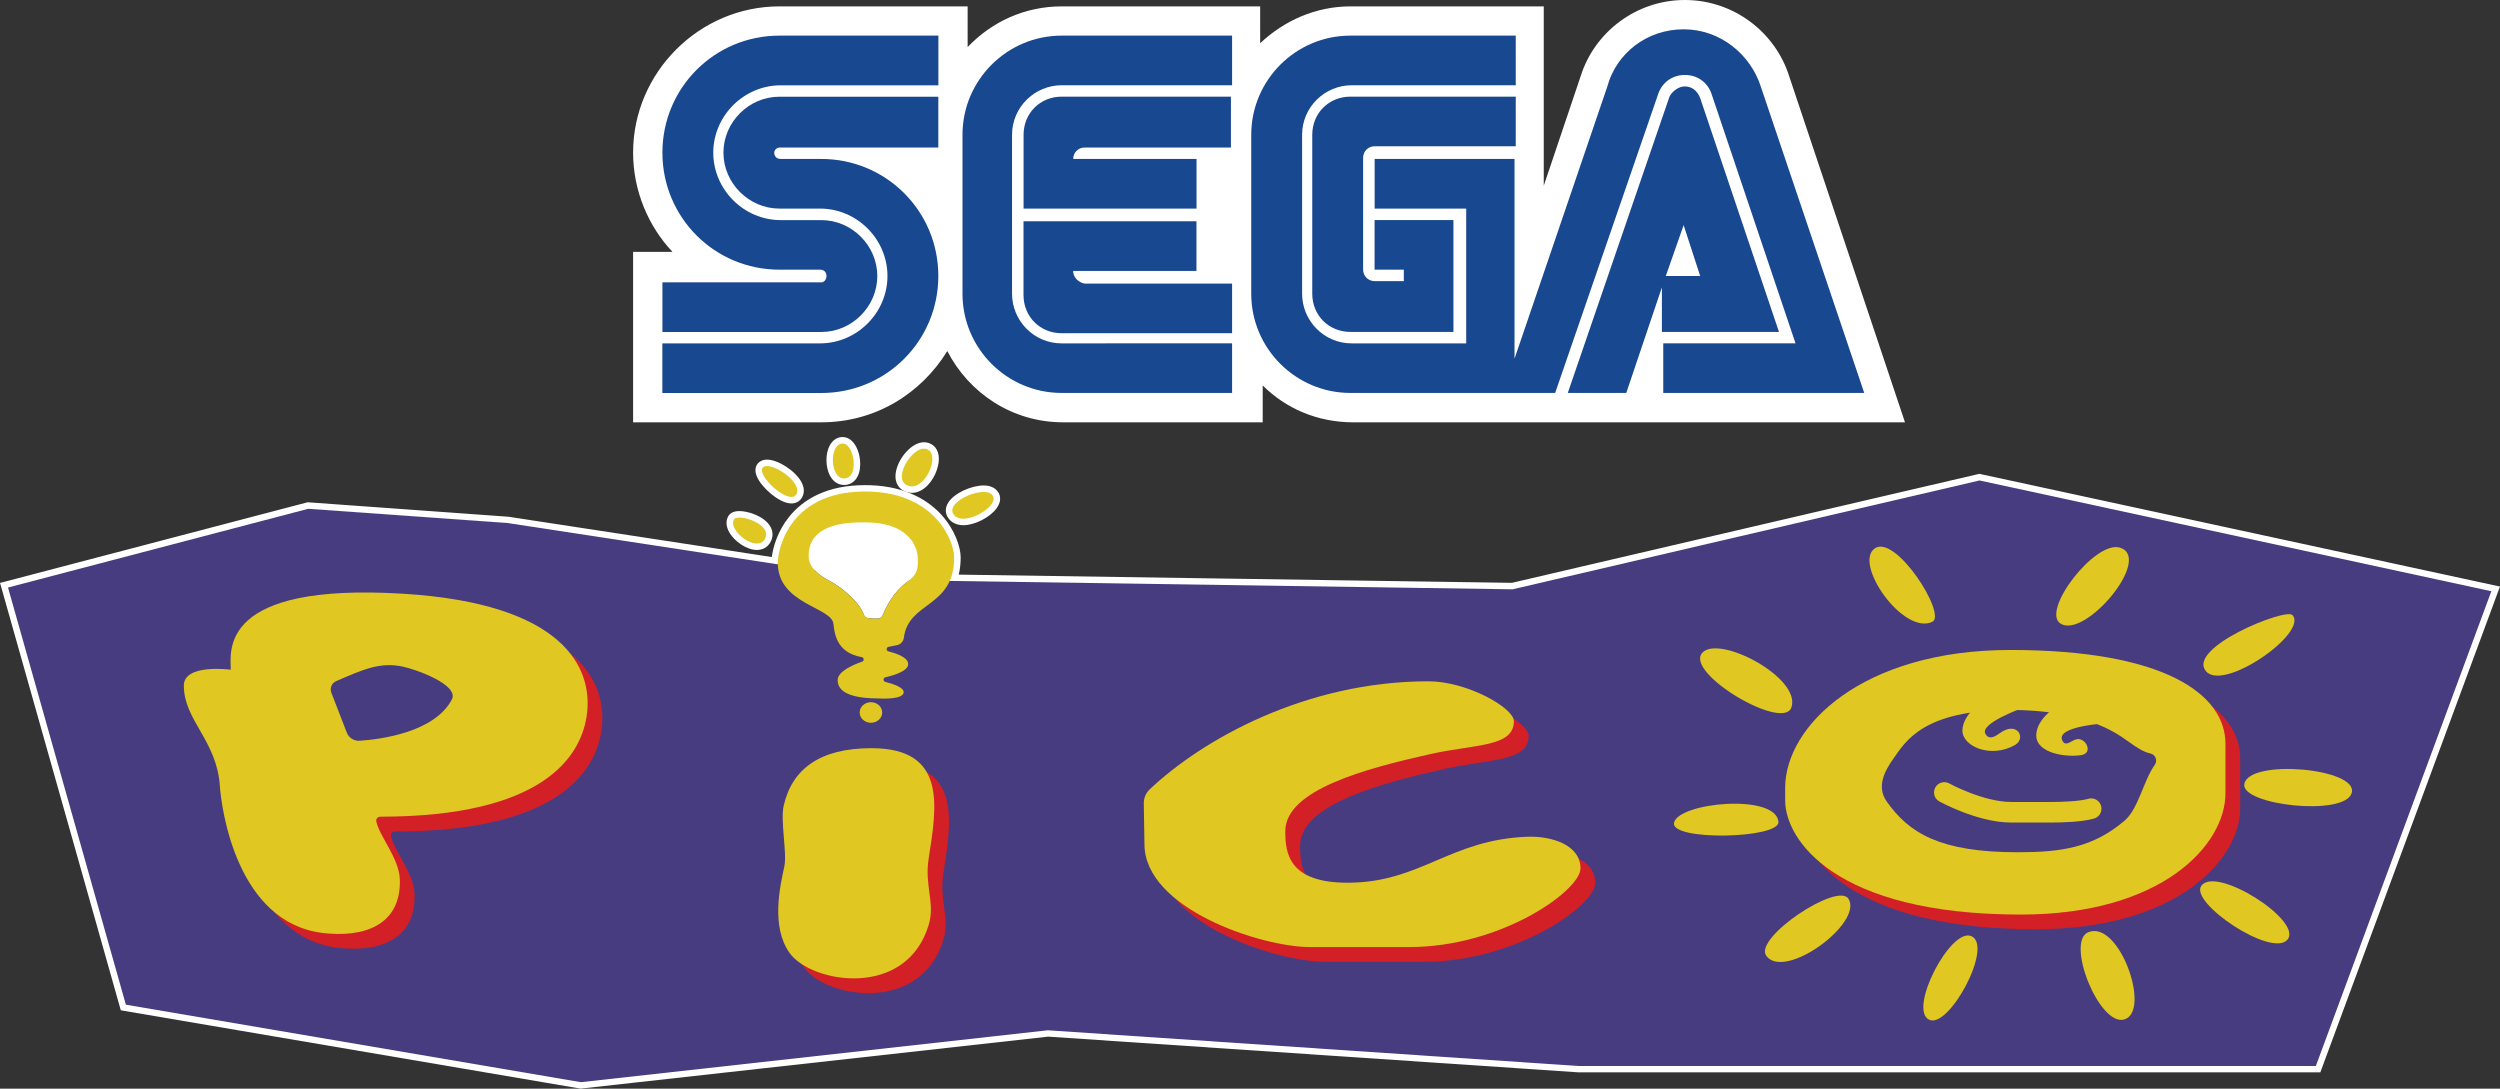 <?xml version="1.0" encoding="utf-8"?>
<!-- Generator: Adobe Illustrator 26.0.3, SVG Export Plug-In . SVG Version: 6.00 Build 0)  -->
<svg version="1.1" id="Layer_1" xmlns="http://www.w3.org/2000/svg" xmlns:xlink="http://www.w3.org/1999/xlink" x="0px" y="0px"
	 viewBox="0 0 3839 1671.8" style="enable-background:new 0 0 3839 1671.8;" xml:space="preserve">
<rect x="0" y="0" width="3839" height="1671.8" fill="#333333" stroke="none"/>
<style type="text/css">
	.st0{fill:#FFFFFF;}
	.st1{display:none;fill:#FFFFFF;}
	.st2{fill:url(#SVGID_1_);}
	.st3{fill:#0078D4;}
	.st4{fill:#0079D7;}
	.st5{fill:#FF0000;}
	.st6{fill:#184890;}
	.st7{fill:#463C7F;}
	.st8{fill:#008592;}
	.st9{fill:#E1C721;}
	.st10{fill:none;stroke:#221F1F;stroke-width:2.191;stroke-miterlimit:10;}
	.st11{fill:#D32027;}
	.st12{fill:none;stroke:#E1C721;stroke-width:31.207;stroke-linecap:round;stroke-miterlimit:10;}
	.st13{fill:none;stroke:#221F1F;stroke-width:2.218;stroke-miterlimit:10;}
	.st14{fill:none;stroke:#E1C721;stroke-width:31.59;stroke-linecap:round;stroke-miterlimit:10;}
</style>
<g>
	<g>
		<g>
			<path class="st0" d="M1295.9,739.7c-15.1-0.1-22-17.2-22-33.2c0-17.9,8.3-30.4,20-30.4c0.3,0,0.7,0,1,0
				c14.3,0.8,21.4,22.6,20.9,38C1315.5,729.9,1307.8,739.7,1295.9,739.7C1296,739.7,1295.9,739.7,1295.9,739.7z"/>
			<path class="st0" d="M1294,681c0.2,0,0.5,0,0.7,0c17.2,1,25.2,53.6,1.3,53.6c0,0,0,0-0.1,0C1273.9,734.6,1273.3,681,1294,681
				 M1294,671.1c-8.3,0-15.6,4.8-20,13.2c-3.2,6-4.9,13.9-4.9,22.2c0,8.9,1.9,17.4,5.4,24c4.9,9.1,12.5,14.1,21.5,14.2l0.1,0
				c14.6,0,24.3-11.9,24.8-30.4c0.6-20-9.1-42.1-25.6-43.1C1294.8,671.1,1294.4,671.1,1294,671.1L1294,671.1z"/>
		</g>
		<g>
			<path class="st0" d="M1215.2,768.1c-15.7,0-41.4-22.1-48.3-38.1c-3.6-8.1-1.5-12.8,0.9-15.4c1.6-1.8,4.7-3.9,10.1-3.9
				c15.2,0,40.1,16.4,48.4,31.8c5,9.3,3,15.8,0.4,19.7C1224.2,766,1220.2,768.1,1215.2,768.1
				C1215.2,768.1,1215.2,768.1,1215.2,768.1z"/>
			<path class="st0" d="M1177.9,715.7c17.4,0,55.2,27.9,44.7,43.8c-1.7,2.5-4.2,3.6-7.3,3.6c-17.6,0-52.8-35.3-43.8-45.1
				C1172.9,716.4,1175.1,715.7,1177.9,715.7 M1177.9,705.8c-7.2,0-11.5,3-13.8,5.5c-2.7,3-6.6,9.6-1.7,20.8
				c3.6,8.3,11.8,18.2,21.9,26.5c6.6,5.4,19.3,14.5,31,14.5c6.6,0,12.2-2.9,15.6-8.1c2.7-4.1,6.3-12.7-0.2-24.8
				C1221.5,723.1,1194.8,705.8,1177.9,705.8L1177.9,705.8z"/>
		</g>
		<g>
			<path class="st0" d="M1162.3,839.6c-14.6,0-31-12.5-37.8-24.1c-4.3-7.4-5-14.5-1.9-20.2c2-3.7,6.3-5.5,12.8-5.5
				c12.6,0,35.2,7.5,43.2,21.1c3.7,6.2,3.8,12.9,0.2,19.3C1175.5,836.3,1169.6,839.6,1162.3,839.6
				C1162.3,839.6,1162.3,839.6,1162.3,839.6z"/>
			<path class="st0" d="M1135.4,794.8c16.5,0,49.3,14.5,39.1,33c-2.7,4.8-7.1,6.8-12.2,6.8c-17.4,0-42.8-23.4-35.4-36.9
				C1128.1,795.7,1131.2,794.8,1135.4,794.8 M1135.4,784.8c-10.5,0-15.1,4.4-17.2,8.1c-4,7.3-3.3,16.2,2,25.1
				c7.5,12.8,25.8,26.5,42.1,26.5c9.2,0,16.6-4.3,20.8-12c4.4-7.9,4.2-16.5-0.3-24.2C1173.8,793,1149.5,784.8,1135.4,784.8
				L1135.4,784.8z"/>
		</g>
		<g>
			<path class="st0" d="M1400.3,751.9c-3.5,0-6.9-0.8-10.2-2.5c-8.7-4.4-12-13.8-9.1-25.9c4.3-18.2,21.9-39.4,38-39.4
				c3.9,0,7.5,1.2,10.6,3.6c7.6,5.8,9.2,17.8,4.3,32.2C1428.7,735.3,1415.9,751.9,1400.3,751.9
				C1400.3,751.9,1400.3,751.9,1400.3,751.9z"/>
			<path class="st0" d="M1419,689c2.7,0,5.3,0.8,7.6,2.6c14.4,11-4,55.3-26.3,55.3c-2.6,0-5.3-0.6-8-2
				C1371.7,734.5,1398.6,689,1419,689 M1419,679.1c-18.6,0-38,22.8-42.8,43.2c-3.4,14.3,1,26,11.7,31.5c4,2,8.2,3,12.5,3
				c8.7,0,17.2-4.2,24.6-12.1c5.9-6.2,10.7-14.5,13.7-23.3c5.6-16.5,3.3-30.6-6-37.7C1428.6,680.7,1423.9,679.1,1419,679.1
				L1419,679.1z"/>
		</g>
		<g>
			<path class="st0" d="M1479.3,801.5c-9.2,0-16.1-3.5-20-10.2c-2.8-4.9-2.7-10.7,0.5-16.1c8-13.9,33.8-24.7,50.5-24.7
				c14.1,0,18.4,7.1,19.7,11.3c1.1,3.4,1.2,8.8-3.9,15.8C1516.9,790.3,1495,801.5,1479.3,801.5
				C1479.3,801.5,1479.3,801.5,1479.3,801.5z"/>
			<path class="st0" d="M1510.4,755.4c7.4,0,13.3,2.3,15,7.8c4,12.9-25.7,33.2-46.1,33.2c-6.8,0-12.5-2.2-15.7-7.7
				C1455.1,773.9,1489.3,755.4,1510.4,755.4 M1510.4,745.5c-18.5,0-45.8,11.6-54.8,27.2c-4.1,7.1-4.3,14.6-0.5,21.1
				c4.7,8.2,13.3,12.7,24.3,12.7c17.3,0,40.6-11.8,50.9-25.9c6.4-8.7,6-15.8,4.7-20.3C1533.5,755.9,1528.3,745.5,1510.4,745.5
				L1510.4,745.5z"/>
		</g>
		<g>
			<path class="st0" d="M189.4,1547.1L6.2,898.6l466.7-122.3l307.6,21.9l409.2,62.6c0.9-14.2,7-40.2,25.3-63.4
				c17.1-21.7,50.7-47.6,113.2-47.6c2.6,0,5.3,0,8,0.1c56.3,1.9,88.8,25,106.1,44.1c19.4,21.4,28.1,46.5,28.1,62
				c0,11.7-1.5,22-4.6,31.2L2322,900l717.6-167.3l792.7,171.6L3559.7,1642H2424.4l-815.4-54.9l-717.2,79.7L189.4,1547.1z"/>
			<path class="st0" d="M3039.7,737.8l786.1,170.2L3556.2,1637H2424.6l-814.1-54.8l-1.6-0.1l-1.6,0.2L892,1661.8l-698.7-119
				l-181-640.6l461-120.8l306.5,21.8l414.6,63.4c0-0.7,0-1.4,0-2c0-24.4,20.3-109.8,133.6-109.8c2.6,0,5.2,0,7.9,0.1
				c101,3.4,129.3,76.1,129.3,101.1c0,14.9-2.6,26.6-6.8,36.1l862,12.9l2.2,0l2.2-0.5L3039.7,737.8 M3039.6,727.6l-2.2,0.5
				l-714.9,166.7l-1,0.2l-1,0l-848.3-12.6c2-8,3-16.7,3-26.3c0-16.4-9.1-42.9-29.3-65.3c-17.9-19.8-51.5-43.8-109.6-45.7
				c-2.8-0.1-5.5-0.1-8.2-0.1c-27.7,0-52.2,4.9-72.9,14.7c-17.6,8.3-32.5,20-44.2,34.9c-16.9,21.4-23.8,45.2-25.8,60.8l-403.8-61.8
				l-0.4-0.1l-0.4,0L474,771.4l-1.6-0.1l-1.6,0.4L9.8,892.6L0,895.1l2.8,9.7l181,640.6l1.7,6l6.2,1.1l698.7,119l1.4,0.2l1.4-0.2
				l715.3-79.5l0.7-0.1l0.7,0l814.1,54.8l0.3,0h0.3h1131.6h6.9l2.4-6.5L3835,911.4l4-10.7l-11.2-2.4l-786.1-170.2L3039.6,727.6
				L3039.6,727.6z"/>
		</g>
	</g>
	<g>
		<path class="st9" d="M1171.4,718c-10.6,11.5,40,58.4,51.2,41.5C1234.7,741.1,1182,706.5,1171.4,718z"/>
		<path class="st9" d="M1127,797.7c-9.6,17.5,35.7,51.5,47.5,30.1C1187.4,804.5,1132.5,787.7,1127,797.7z"/>
		<path class="st9" d="M1426.6,691.6c-20-15.3-57.7,41.5-34.3,53.3C1417.7,757.8,1442.7,704,1426.6,691.6z"/>
		<path class="st9" d="M1525.4,763.3c-6.7-21.3-73.4,5.3-61.7,25.5C1476.3,810.8,1530.8,780.5,1525.4,763.3z"/>
		<g>
			<g>
				<polygon class="st7" points="3039.7,737.8 2324.7,904.5 2322.5,905 2320.3,904.9 1351.8,890.5 1350.5,890.5 1349.3,890.3 
					779.8,803.2 473.3,781.3 12.3,902.2 193.3,1542.8 892,1661.8 1607.3,1582.3 1608.9,1582.1 1610.5,1582.2 2424.6,1637 
					3556.2,1637 3825.7,907.9 				"/>
			</g>
		</g>
		<path class="st0" d="M1395.1,892c17.5-13,14-27,14-36.9c0-6.1-5.4-50.5-74.9-52.9c-2.1-0.1-4.2-0.1-6.3-0.1
			c-84.8-1.5-86.2,38.1-86.2,52.8c0,7.9,4.5,22.5,31.1,36.5c19.5,10.2,46.9,32.6,54,53.1c0.9,2.7,3.4,4.4,6.2,4.7
			c4.4,0.5,10.9,1,15.9,0.5c2.9-0.3,5.4-2.2,6.5-4.9C1366.3,918,1380.3,903,1395.1,892z"/>
		<path class="st11" d="M3109.7,1020.7c-227.1,0-345.7,116.8-345.7,211.7v19.4c0,59.1,74.7,175.2,361.9,175.2
			c217.3,0,314.2-107.3,314.2-186.1v-76.1C3440.1,1087.9,3345,1020.7,3109.7,1020.7z M3369.4,1227.8c0,65.4-53,118.5-118.5,118.5
			h-285c-65.4,0-118.5-53-118.5-118.5v-53.1c0-65.4,53-118.5,118.5-118.5h285c65.4,0,118.5,53,118.5,118.5V1227.8z"/>
		<g>
			<path class="st9" d="M2878.9,842.1c-33.4,23.2,43.6,133.7,88.3,112.8C2990.1,944.2,2911.2,819.7,2878.9,842.1z"/>
			<path class="st9" d="M3255.9,841.1c-38.1-12.7-122.5,97.1-91.7,116.5C3201.9,981.4,3305.8,857.7,3255.9,841.1z"/>
			<path class="st9" d="M3520.3,944.5c-10.4-11.3-162.2,49.9-133,86C3414,1063.4,3545.1,971.6,3520.3,944.5z"/>
			<path class="st9" d="M3611.3,1217.7c11.2-37.9-157.8-53.2-164.9-13.8C3440.6,1236.3,3600.4,1254.4,3611.3,1217.7z"/>
			<path class="st9" d="M3512.4,1443.2c25.4-28.5-109.6-114.7-132.1-82.9C3362,1386.2,3487.7,1470.8,3512.4,1443.2z"/>
			<path class="st9" d="M2613.9,1002.6c25.3-28.9,152.6,38.2,137,83.7C2738.2,1123.4,2586.8,1033.6,2613.9,1002.6z"/>
			<path class="st9" d="M2838.6,1380.3c22.7,37.3-98,125.9-126.3,87.5C2692.2,1440.5,2822.3,1353.6,2838.6,1380.3z"/>
			<path class="st9" d="M3027.6,1437.7c33.6,15.9-34.9,142.7-65.2,128.2C2929.5,1550.1,2995.9,1422.7,3027.6,1437.7z"/>
			<path class="st9" d="M3206.6,1431.6c47.6-20,97.5,121.6,55.4,133.9C3223.7,1576.6,3171.6,1446.3,3206.6,1431.6z"/>
			<path class="st9" d="M2570.6,1263.7c5.5-31.3,156-46,160.4-1.8C2733.5,1287.9,2565.7,1291.7,2570.6,1263.7z"/>
			<path class="st9" d="M3103.8,1087.7c-0.7,0.9-64.3,23.2-54.9,39.4c5.5,9.4,14.5,4.2,21.7-1.1c27.3-19.9,41.3,7.8,23.8,17.9
				c-37.1,21.4-81.4,2.2-80.9-22.3c0.5-24.7,29.5-43.3,29.5-43.3"/>
			<path class="st9" d="M3236.4,1110c-0.7,0.9-80.9,4.7-69.4,27.4c5,9.7,12.5,0.5,21-2c14.4-4.2,27.7,21.2,7.7,24.2
				c-23.6,3.6-68.8-2.9-68.8-30.3c0-24.7,29.5-43.3,29.5-43.3"/>
			<path class="st14" d="M2985.7,1216.9c0,0,55.3,30.4,102.5,30.4s61.3,0,61.3,0c15.1,0,45.3-0.7,61.7-5.5"/>
			<path class="st9" d="M3308.8,1174.6c-17.2,23.9-25,67.3-46.1,85.4c-48.8,41.8-97.6,48.7-164.3,48.7c-119.8,0-167-29.5-201.3-78.1
				c-16.1-22.9-2.5-47.5,10.3-65.5c18.4-25.9,45.1-74.9,179.7-74.9c110.1,0,159.6,33,178.5,46.6c16.6,11.9,25.9,17.9,36.5,20.2
				C3310.1,1158.8,3313.6,1168,3308.8,1174.6z M3087,998.1c-227.1,0-345.7,116.8-345.7,211.7v19.4c0,59.1,74.7,175.2,361.9,175.2
				c217.3,0,314.2-107.3,314.2-186.1v-76.1C3417.4,1065.3,3322.3,998.1,3087,998.1z"/>
		</g>
		<path class="st11" d="M641.3,934.4c-281.3-17.1-264.9,87.1-264.2,116.7c0,0-72.1-9.8-72.1,24.4c0,53.3,50.6,84.1,55.2,154
			c2.5,36.9,26.6,209.7,157.6,225.8c60.9,7.5,120.9-10,118.8-82c-0.9-32.6-32.1-67.3-36.2-89.5c-0.7-3.6,2.2-7,5.9-6.9
			c248.4,0.1,310.3-91,317.9-160C931.8,1048.4,889.2,949.5,641.3,934.4z M720.1,1179.2h-229V990h229V1179.2z"/>
		<path class="st11" d="M1448.6,1341.4c12.2-79.2,29.3-169.8-87.7-169.8c-79.2,0-121.8,31.8-134.8,88c-5.5,23.6,5.4,73.1,0.9,93.8
			c-6.6,30.2-20.9,92.7,8.4,133.1c33.5,46.2,179.4,70.9,213.5-44.2C1458.7,1408.9,1442.2,1383.4,1448.6,1341.4z"/>
		<path class="st11" d="M1779.1,1256.3c-0.1-8.2,3.2-16,9.1-21.6c81.1-76.7,239.7-165.9,428.1-165.9c59.2,0,131.1,40.8,131.1,61.2
			c0,40-59,35.1-128.1,50.5c-100.5,22.5-222.9,55.1-222.9,118.5c0,32.6,4.3,79.1,95.5,79.1c112.3,0,157-66.3,276.4-70.6
			c37.1-1.3,81.4,12.5,81.4,48.6c0,33.8-121.1,120.8-262.9,120.8l-152.3,0c-75.5,0-254.4-59-254.4-158.1L1779.1,1256.3z"/>
		<path class="st9" d="M618.6,911.7c-281.3-17.1-264.9,87.1-264.2,116.7c0,0-72.1-9.8-72.1,24.4c0,53.3,50.6,84.1,55.3,154
			c2.5,36.9,26.6,209.7,157.6,225.8c60.9,7.5,120.9-10,118.8-82c-0.9-32.6-32.1-67.3-36.2-89.5c-0.7-3.6,2.2-7,5.9-7
			c248.4,0.1,310.3-91,317.9-160C909.1,1025.7,866.5,926.8,618.6,911.7z M693.7,1074.5c-26.8,50-108.1,60.7-141.5,63
			c-8.6,0.6-16.6-4.5-19.7-12.6l-23.7-61.2c-2.7-7,0.6-14.9,7.5-17.8c40.5-17.4,66.4-29.7,102-22.3
			C637.5,1027.5,706.1,1051.5,693.7,1074.5z"/>
		<path class="st9" d="M1426,1318.7c12.2-79.2,29.3-169.8-87.7-169.8c-79.2,0-121.8,31.8-134.8,88c-5.5,23.6,5.4,73.1,0.9,93.8
			c-6.6,30.2-20.9,92.7,8.4,133.1c33.5,46.2,179.4,70.9,213.5-44.2C1436.1,1386.2,1419.5,1360.7,1426,1318.7z"/>
		<path class="st9" d="M1756.4,1233.7c-0.1-8.2,3.2-16,9.1-21.6c81.1-76.7,239.7-165.9,428.1-165.9c59.2,0,131.1,40.8,131.1,61.2
			c0,40-59,35.1-128.1,50.5c-100.5,22.5-222.9,55.1-222.9,118.5c0,32.6,4.3,79.1,95.5,79.1c112.3,0,157-66.3,276.4-70.6
			c37.1-1.3,81.4,12.5,81.4,48.6c0,33.8-121.1,120.8-262.9,120.8l-152.3,0c-75.5,0-254.4-59-254.4-158.1L1756.4,1233.7z"/>
		<path class="st9" d="M1335.9,754.9c-120.2-4-141.5,84.7-141.5,109.6c0,63,81.9,67.7,85.3,92.9c1.9,13.9,3.5,44.6,43.6,51.7
			c3.6,0.6,4.1,5.7,0.6,6.9c-16.2,5.7-37.6,15.7-37.6,28.4c0,20.4,24.9,28.2,65,28.2c0,0,36.4,2.3,36.4-9.8c0-7-15.3-12.4-28.2-15.7
			c-3.7-0.9-3.6-6.2,0.1-7c15.3-3.6,35-10.1,35-20.3c0-9.9-16.6-16.1-30.3-19.5c-3.7-0.9-3.6-6.3,0.2-7l13-2.6
			c5.7-1.1,9.8-5.9,10.5-11.6c7.2-56,77.2-45.4,77.2-123C1465.2,831.1,1436.9,758.3,1335.9,754.9z M1395.1,892
			c-14.8,11-28.8,26-39.6,52.9c-1.1,2.7-3.6,4.6-6.5,4.9c-5.1,0.4-11.5-0.1-15.9-0.5c-2.8-0.3-5.3-2.1-6.2-4.7
			c-7.1-20.5-34.5-42.8-54-53.1c-26.6-14-31.1-28.6-31.1-36.5c0-14.7,1.5-54.2,86.2-52.8c2,0,4.1,0,6.3,0.1
			c69.5,2.3,74.9,46.7,74.9,52.9C1409.2,865,1412.6,879,1395.1,892z"/>
		<ellipse class="st9" cx="1337.4" cy="1094.1" rx="17.3" ry="15.8"/>
	</g>
	<g>
		<path class="st0" d="M2747.5,117.2C2726,48.8,2661.5,0,2587.3,0c-74.2,0-138.7,48.8-160.1,117.2l-56.6,168V9.8h-296.8
			c-52.8,0-101.5,21.5-138.7,56.6V9.8h-304.7c-56.6,0-107.4,23.5-144.5,62.5V9.8h-289.1c-123.1,0-224.6,101.6-224.6,224.6
			c0,58.6,23.5,113.3,60.5,152.4h-60.5v261.7h289.1c82,0,152.3-43,193.4-109.4c33.2,64.5,99.6,109.4,177.7,109.4h306.6v-56.6
			c35.2,35.2,84,56.6,138.7,56.6h847.6L2747.5,117.2z"/>
		<g>
			<g>
				<path class="st6" d="M1261.3,433.6h-244.1v76.2h244.1c46.9,0,85.9-39.1,85.9-85.9s-39.1-85.9-85.9-85.9h-62.5
					c-56.6,0-103.5-46.9-103.5-103.5s46.9-103.5,103.5-103.5h242.2V54.7h-244.1c-99.6,0-179.7,80.1-179.7,179.7
					s80.1,179.7,179.7,179.7h62.5c5.9,0,9.8,3.9,9.8,9.8C1269,429.7,1265.1,433.6,1261.3,433.6z"/>
				<path class="st6" d="M1196.8,226.6h244.1v-78.1h-244.1c-46.9,0-85.9,39.1-85.9,85.9s39.1,85.9,85.9,85.9h62.5
					c56.6,0,103.5,46.9,103.5,103.5s-46.9,103.5-103.5,103.5h-242.2v76.2h244.1c99.6,0,179.7-80.1,179.7-179.7
					s-80.1-179.7-179.7-179.7h-62.5c-5.9,0-9.8-3.9-9.8-9.8C1189,230.5,1192.9,226.6,1196.8,226.6z"/>
			</g>
			<g>
				<path class="st6" d="M2073.7,148.4c-33.2,0-58.6,25.4-58.6,58.6v244.1c0,33.2,25.4,58.6,58.6,58.6h158.2V337.9h-121.1v76.2h44.9
					v17.6h-44.9c-9.8,0-17.6-7.8-17.6-17.6V242.2c0-9.8,7.8-17.6,17.6-17.6h216.8v-76.2H2073.7z"/>
				<path class="st6" d="M2554.1,509.7h177.7l-121.1-359.4c-3.9-9.8-11.7-17.6-23.5-17.6c-9.8,0-19.5,7.8-23.5,15.6l-156.2,455.1
					h89.8l54.7-162.1v68.4L2554.1,509.7L2554.1,509.7z M2585.4,345.7l25.4,78.1H2558L2585.4,345.7z"/>
				<path class="st6" d="M2704.5,134.8c-15.6-50.8-62.5-89.8-119.1-89.8c-56.7,0-103.5,37.1-117.2,87.9l-142.5,417.9V244.1h-214.8
					v76.2h140.6v207h-175.8c-43,0-76.2-35.2-76.2-76.2V207.1c0-43,35.2-76.2,76.2-76.2h251.9V54.7h-253.9
					c-84,0-152.3,68.4-152.3,152.3v244.1c0,84,68.4,152.3,152.3,152.3h314.4l158.2-459c5.9-17.6,21.5-29.3,41-29.3
					c19.5,0,35.2,11.7,41,29.3l128.9,382.8h-203.1v76.2h308.6l0,0L2704.5,134.8z"/>
			</g>
			<g>
				<path class="st6" d="M1630.3,527.3c-43,0-76.2-35.2-76.2-76.2V207.1c0-43,35.2-76.2,76.2-76.2H1892V54.7h-261.7
					c-84,0-152.3,68.4-152.3,152.3v244.1c0,84,68.4,152.3,152.3,152.3H1892v-76.2L1630.3,527.3L1630.3,527.3z"/>
				<path class="st6" d="M1647.9,416h189.4v-76.2h-265.6v113.3c0,33.2,25.4,58.6,58.6,58.6h261.7v-76.2h-226.5
					C1655.8,433.6,1647.9,425.8,1647.9,416z"/>
				<path class="st6" d="M1837.4,244.1h-189.4c0-9.8,7.8-17.6,17.6-17.6h224.6v-78.1h-259.8c-33.2,0-58.6,25.4-58.6,58.6v113.3
					h265.6C1837.4,320.3,1837.4,244.1,1837.4,244.1z"/>
			</g>
		</g>
	</g>
	<path class="st9" d="M1296,734.7c24,0.1,16-52.7-1.3-53.6C1273.3,679.8,1273.7,734.6,1296,734.7z"/>
</g>
</svg>
